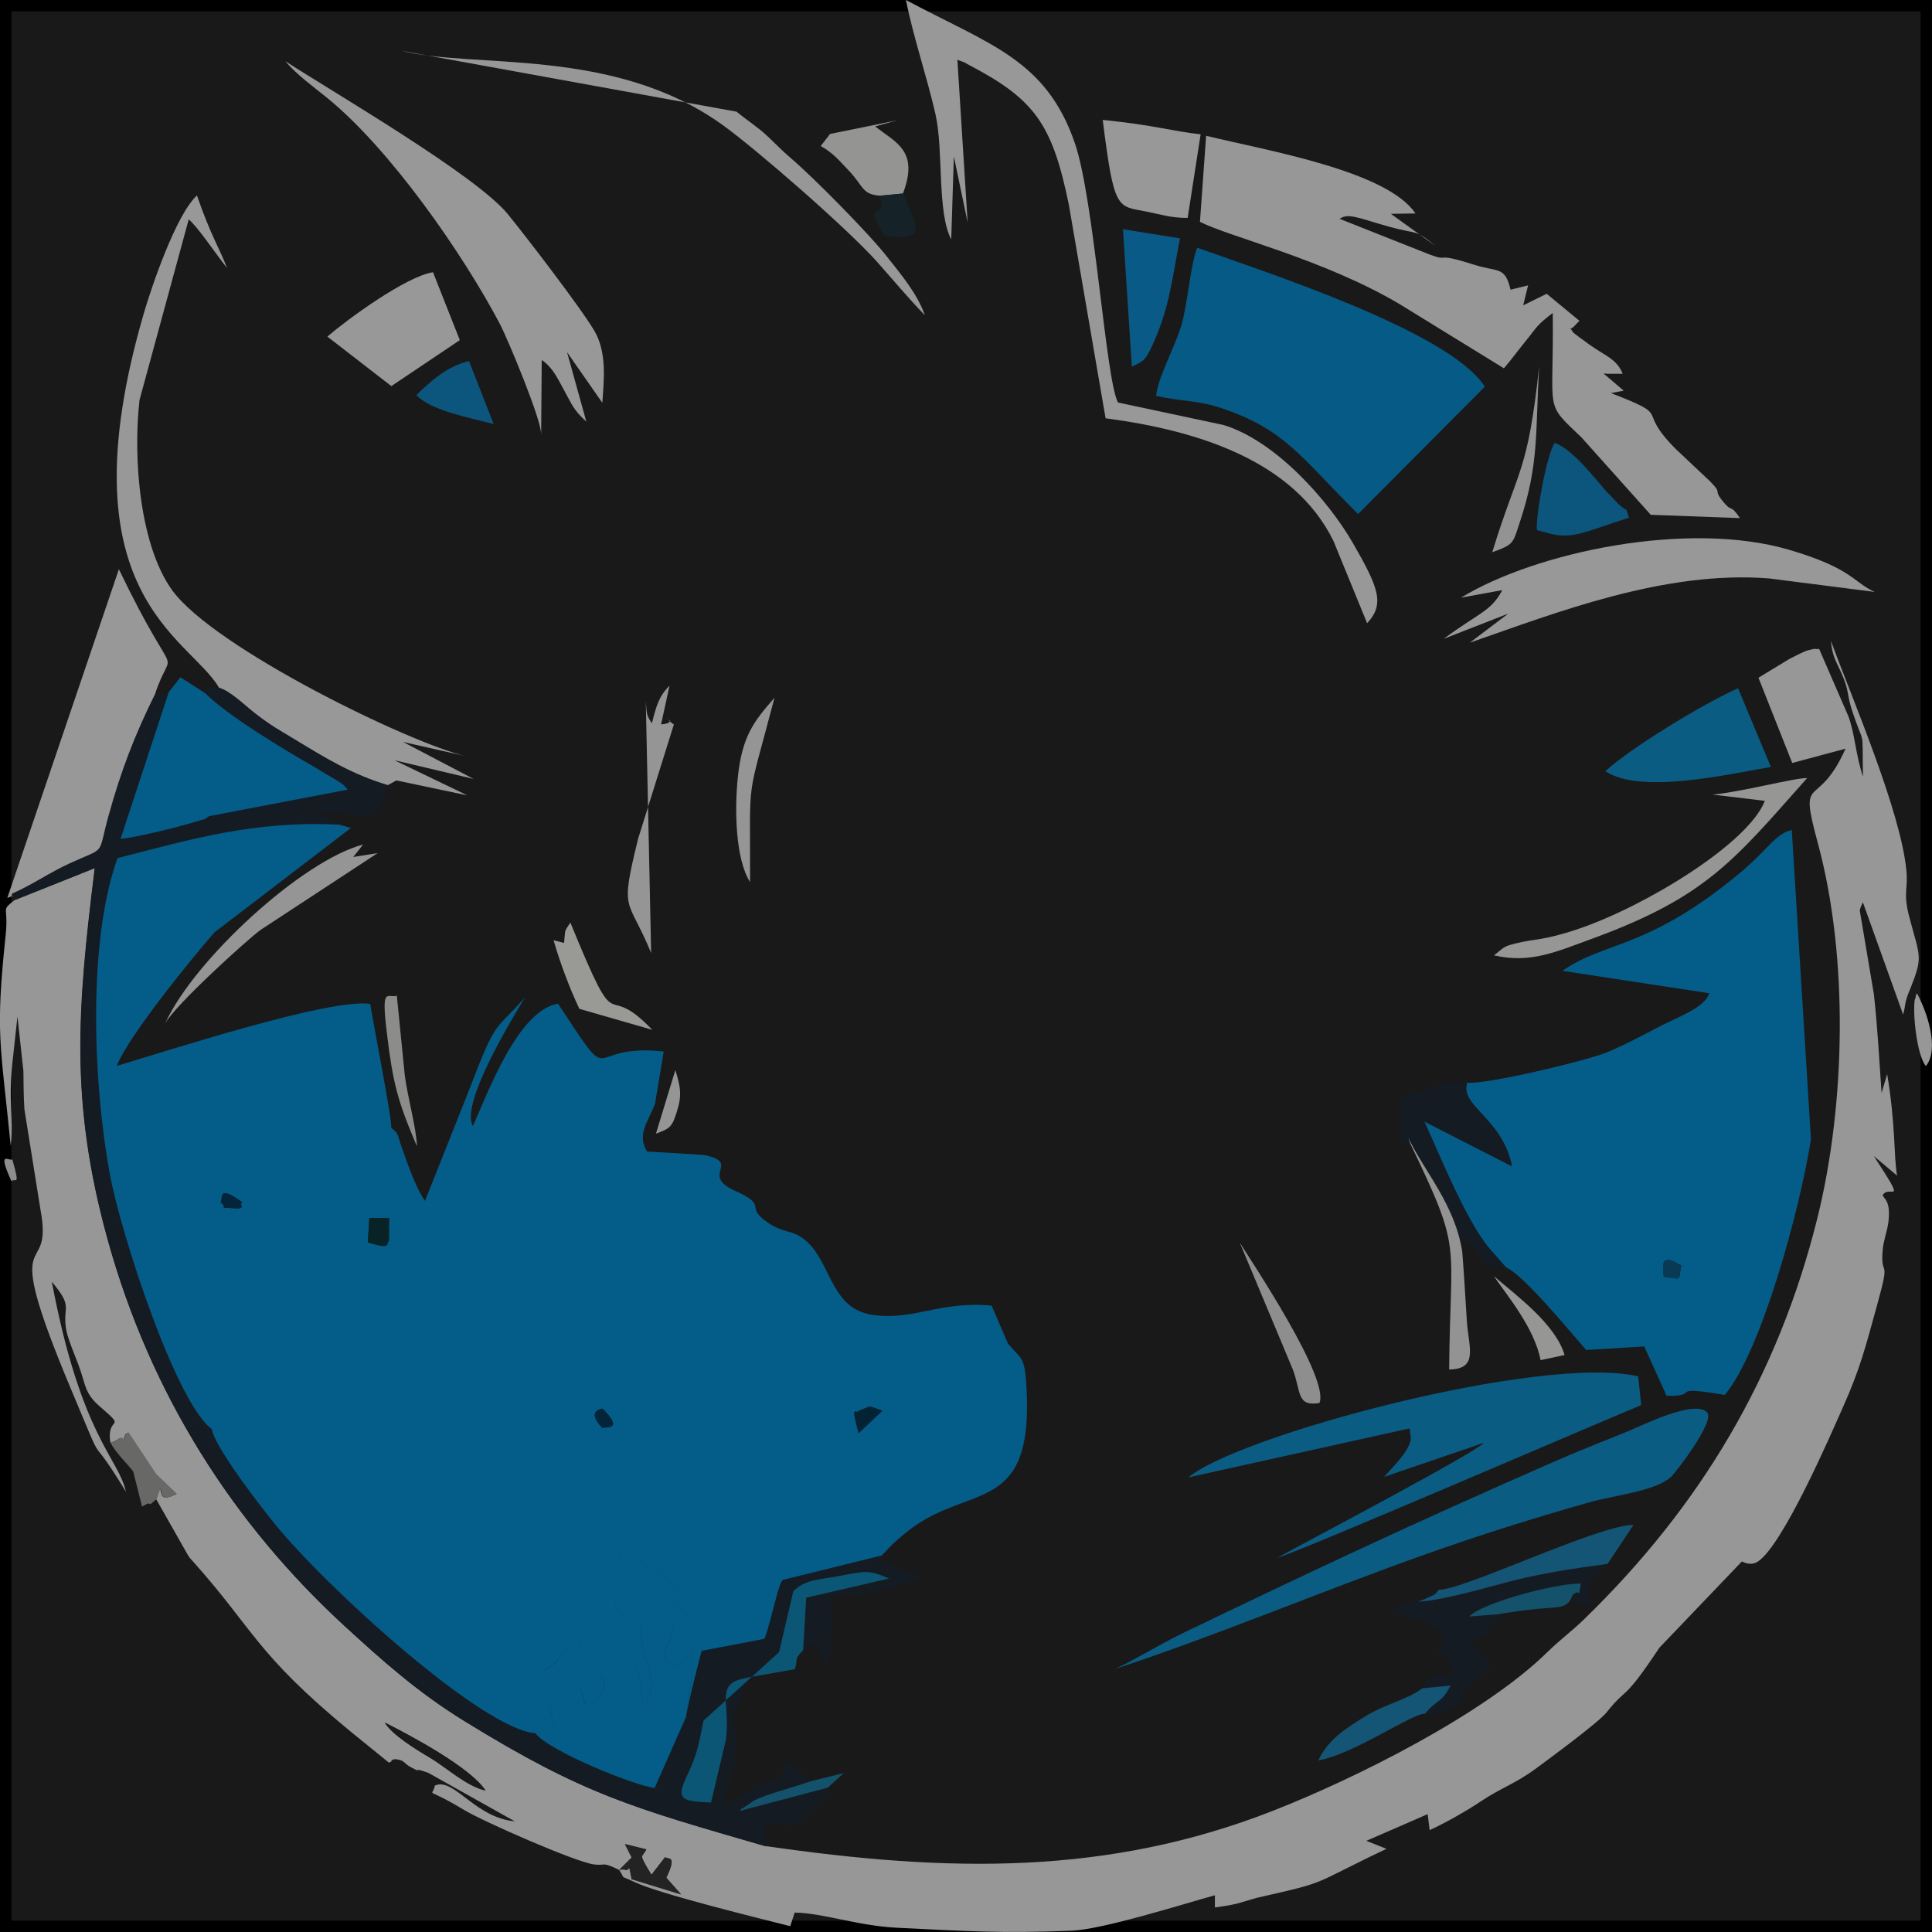 <?xml version="1.0" encoding="UTF-8"?>
<!DOCTYPE svg PUBLIC "-//W3C//DTD SVG 1.1//EN" "http://www.w3.org/Graphics/SVG/1.1/DTD/svg11.dtd">
<!-- Creator: CorelDRAW -->
<svg xmlns="http://www.w3.org/2000/svg" xml:space="preserve" width="16.933mm" height="16.933mm" style="shape-rendering:geometricPrecision; text-rendering:geometricPrecision; image-rendering:optimizeQuality; fill-rule:evenodd; clip-rule:evenodd"
viewBox="0 0 16.933 16.933"
 xmlns:xlink="http://www.w3.org/1999/xlink">
 <defs>
  <style type="text/css">
   <![CDATA[
    .str0 {stroke:black;stroke-width:0.2}
    .fil24 {fill:#032334}
    .fil26 {fill:#03243B}
    .fil2 {fill:#045D89}
    .fil4 {fill:#065A86}
    .fil23 {fill:#082326}
    .fil25 {fill:#083A55}
    .fil9 {fill:#095A86}
    .fil8 {fill:#0A5674}
    .fil6 {fill:#0A5C83}
    .fil13 {fill:#0C557C}
    .fil3 {fill:#141B23}
    .fil19 {fill:#14526C}
    .fil12 {fill:#145474}
    .fil20 {fill:#152328}
    .fil0 {fill:#191919}
    .fil22 {fill:#1A1A1A}
    .fil21 {fill:#242323}
    .fil17 {fill:#686866}
    .fil18 {fill:#8C8C8B}
    .fil16 {fill:#8E8E8E}
    .fil15 {fill:#939393}
    .fil10 {fill:#949493}
    .fil11 {fill:#959595}
    .fil7 {fill:#969694}
    .fil1 {fill:#979797}
    .fil5 {fill:#989898}
    .fil14 {fill:#999996}
   ]]>
  </style>
 </defs>
 <g id="Capa_x0020_1">
  <rect class="fil0 str0" width="16.933" height="16.933"/>
  <path class="fil1" d="M5.427 16.389l0.11 -0.11 -0.059 -0.117 0.187 0.046c-0.037,0.081 -0.077,0.021 0.045,0.223l0.12 -0.155c0.027,0.026 0.108,-0.024 0.01,0.181l0.129 0.145 -0.432 -0.133 -0.02 -0.099c-0.035,0.038 -0.015,0.004 -0.089,0.017zm-1.171 -0.696c-0.17,-0.04 -0.34,-0.201 -0.482,-0.285 -0.139,-0.083 -0.337,-0.205 -0.401,-0.311 0.24,0.121 0.752,0.396 0.883,0.596zm2.459 0.489c-1.171,-0.34 -1.596,-0.452 -2.641,-1.096 -0.413,-0.254 -0.723,-0.533 -1.046,-0.828 -0.978,-0.896 -1.709,-2.034 -2.086,-3.398 -0.333,-1.208 -0.264,-2.022 -0.112,-3.253l-0.699 0.279c-0.131,0.105 -0.054,0.046 -0.081,0.304 -0.092,0.877 -0.047,0.938 0.044,1.854 0.029,-0.249 -0.028,-0.385 0.021,-0.786l0.038 -0.349 0.052 0.476c0.002,0.114 0.001,0.224 0.009,0.338l0.141 0.881c0.121,0.652 -0.38,0.029 0.264,1.563 0.346,0.826 0.114,0.297 0.485,0.908 -0.064,-0.296 -0.393,-0.48 -0.65,-1.842 0.101,0.124 0.131,0.175 0.122,0.259 -0.018,0.167 0.025,0.243 0.109,0.463 0.069,0.181 0.05,0.251 0.191,0.373 0.251,0.216 0.051,0.068 0.092,0.318 0.064,-0.027 -0.003,0.007 0.075,-0.037 0.052,-0.029 0.021,0.062 0.054,-0.033 0.005,-0.014 0.018,-0.013 0.028,-0.019l0.241 0.363 0.181 0.174c-0.15,0.074 -0.127,-0.006 -0.144,-0.048l-0.034 0.094 0.281 0.495c0.005,0.007 0.011,0.015 0.016,0.022 0.005,0.006 0.013,0.014 0.018,0.02 0.548,0.611 0.55,0.808 1.39,1.5l0.335 0.272c0.006,-0.001 0.016,-0.013 0.018,-0.007 0.003,0.011 -0.01,-0.036 0.064,-0.02 0.062,0.013 0.048,0.035 0.113,0.068 0.155,0.079 -0.053,-0.022 0.148,0.047l0.76 0.426c-0.334,-0.031 -0.514,-0.351 -0.673,-0.322l-0.027 0.008c-0.024,0.115 -0.098,0 0.255,0.214 0.166,0.101 0.984,0.46 1.141,0.478 0.113,0.013 0.057,-0.028 0.218,0.047 0.065,0.096 -0.01,0.038 0.132,0.106 0.224,0.107 1.122,0.325 1.368,0.388l0.039 -0.119c0.25,0.003 0.548,0.116 0.901,0.133 0.59,0.029 0.915,0.05 1.522,0.026 0.279,-0.011 0.973,-0.232 1.26,-0.311l0 0.107c0.071,-0.01 0.128,-0.018 0.194,-0.034l0.175 -0.051c0.652,-0.147 0.452,-0.105 1.135,-0.429l-0.177 -0.07 0.538 -0.234 0.017 0.14c0.142,-0.064 0.338,-0.177 0.455,-0.256 0.165,-0.111 0.299,-0.152 0.48,-0.286 0.11,-0.082 0.542,-0.398 0.616,-0.49 0.189,-0.237 0.138,-0.078 0.463,-0.567l0.723 -0.756c0.03,0.017 0.086,0.035 0.137,0.003 0.222,-0.14 0.646,-1.124 0.749,-1.356 0.152,-0.341 0.194,-0.515 0.3,-0.898 0.124,-0.445 0.025,-0.213 0.048,-0.482 0.007,-0.08 0.041,-0.166 0.05,-0.242 0.02,-0.176 -0.029,-0.195 -0.051,-0.233 0.058,-0.106 0.227,0.122 -0.077,-0.345l0.204 0.172c-0.031,-0.179 -0.011,-0.434 -0.087,-0.89l-0.049 0.165c-0.021,-0.296 -0.035,-0.573 -0.067,-0.863l-0.124 -0.735c0.001,-0.007 0.005,-0.019 0.006,-0.025l0.021 -0.048 0.353 0.984c0.023,-0.081 0.009,-0.089 0.048,-0.191 0.004,-0.011 0.008,-0.02 0.013,-0.031 0.116,-0.291 0.087,-0.276 -0.007,-0.633 -0.057,-0.216 -0.008,-0.242 -0.026,-0.414 -0.053,-0.52 -0.468,-1.485 -0.662,-2.008 0.016,0.142 0.039,0.165 0.092,0.282 0.072,0.161 0.046,0.181 0.091,0.319 0.117,0.362 0.091,0.122 0.099,0.591 -0.065,-0.198 -0.07,-0.368 -0.126,-0.525l-0.258 -0.594c-0.06,0.003 -0.014,-0.01 -0.095,0.011 -0.043,0.011 -0.125,0.056 -0.167,0.077l-0.27 0.164 0.296 0.747 0.467 -0.125c-0.249,0.559 -0.416,0.187 -0.243,0.826 0.273,1.006 0.242,2.3 -0.004,3.29 -0.346,1.389 -1.026,2.524 -2.042,3.512 -0.114,0.111 -0.211,0.179 -0.322,0.288 -0.554,0.545 -1.678,1.107 -2.408,1.393 -1.45,0.568 -2.845,0.541 -4.445,0.309z"/>
  <path class="fil2" d="M14.737 11.093c-0.035,0.134 0.021,0.119 -0.154,0.098 -0.027,-0.176 0.018,-0.178 0.154,-0.098zm-1.879 -1.604c-0.067,0.205 0.309,0.309 0.393,0.732l-0.769 -0.393c0.129,0.277 0.384,0.925 0.601,1.147l0.116 0.133c0.154,0.063 0.575,0.58 0.703,0.724l0.509 -0.031 0.196 0.433c0.314,0.006 -0.014,-0.097 0.509,-0.008 0.316,-0.371 0.657,-1.611 0.756,-2.24l-0.168 -2.712c-0.147,0.036 -0.212,0.174 -0.44,0.365 -0.82,0.687 -1.2,0.608 -1.57,0.87l1.286 0.196c-0.032,0.123 -0.282,0.213 -0.408,0.278 -0.167,0.087 -0.347,0.183 -0.49,0.241 -0.187,0.076 -1.068,0.285 -1.223,0.265z"/>
  <path class="fil3" d="M3.048 6.922l-1.214 0.232c-0.08,0.052 -0.005,0.012 -0.117,0.048 -0.14,0.045 -0.556,0.148 -0.659,0.15l0.422 -1.284 -0.121 0.017c-0.177,0.357 -0.296,0.665 -0.406,1.062 -0.102,0.366 -0.011,0.268 -0.342,0.42 -0.178,0.082 -0.326,0.187 -0.5,0.263l0.022 0.058 0.699 -0.279c-0.151,1.231 -0.221,2.045 0.112,3.253 0.376,1.364 1.107,2.502 2.086,3.398 0.323,0.296 0.632,0.574 1.046,0.828 1.045,0.644 1.47,0.756 2.641,1.096l-0.023 -0.2c0.304,0.008 0.251,0.08 0.5,-0.199 0.1,-0.113 0.072,-0.015 0.063,-0.116l-0.77 0.204c0.007,-0.007 0.018,-0.027 0.022,-0.021l0.097 -0.067c0.122,-0.064 0.362,-0.12 0.498,-0.171 -0.064,-0.085 -0.119,-0.123 -0.213,-0.186 -0.024,0.056 0.004,0.042 -0.078,0.185 -0.185,0.002 -0.198,0.055 -0.47,0.222 0.027,-0.227 0.125,-0.328 0.108,-0.594 -0.018,-0.284 -0.114,0.063 0.105,-0.537 -0.298,0.048 -0.148,0.203 -0.19,0.541l-0.131 0.553c-0.287,-0.009 -0.303,-0.038 -0.203,-0.252 0.087,-0.186 0.093,-0.252 0.137,-0.466l0.662 -0.6 0.125 -0.534c0.102,-0.101 0.211,-0.098 0.388,-0.131 0.256,-0.047 0.267,-0.058 0.451,0.02l-0.726 0.168 -0.027 0.461 0.132 -0.067c0.018,0.126 -0,0.093 0.068,0.179 0.083,-0.185 0.058,-0.373 0.034,-0.574 0.234,-0.073 0.055,0.055 0.629,-0.113l0.174 -0.056 -0.328 -0.148c-0.029,0.044 -0.026,0.068 -0.023,-0.053l-0.864 0.213c-0.043,0.024 -0.092,0.32 -0.163,0.517l-0.552 0.106c-0.044,0.173 -0.105,0.402 -0.137,0.583l-0.273 0.618c-0.155,-0.013 -0.924,-0.319 -1.047,-0.48 -0.456,-0.026 -1.823,-1.267 -2.28,-1.828 -0.117,-0.144 -0.529,-0.671 -0.557,-0.837 -0.314,-0.23 -0.797,-1.711 -0.895,-2.243 -0.144,-0.786 -0.195,-2.027 0.069,-2.761 0.648,-0.168 1.204,-0.331 1.948,-0.293l-0.06 -0.046c-0.111,-0.055 -0.118,-0.041 -0.276,-0.053 0.512,-0.02 0.364,0.035 0.529,0.024 0.229,-0.016 0.149,-0.104 0.231,-0.271 -0.317,-0.095 -0.559,-0.245 -0.808,-0.396 -0.156,-0.095 -0.209,-0.121 -0.348,-0.227 -0.098,-0.074 -0.22,-0.201 -0.327,-0.232 -0.225,-0.011 -0.058,-0.024 -0.118,0.05 0.187,0.19 0.666,0.48 0.943,0.639l0.241 0.144c0.05,0.039 0.029,0.019 0.065,0.063z"/>
  <path class="fil1" d="M10.517 1.944c0.261,0.134 1.088,0.328 1.754,0.724l0.91 0.56c0.074,-0.087 0.113,-0.143 0.186,-0.233 0.108,-0.132 0.093,-0.138 0.242,-0.252 0.011,0.896 -0.083,0.771 0.252,1.091l0.607 0.678 0.782 0.029c-0.089,-0.131 -0.066,-0.044 -0.146,-0.142 -0.101,-0.124 0.005,-0.058 -0.119,-0.183l-0.294 -0.277c-0.372,-0.371 -0.009,-0.275 -0.572,-0.494l0.112 -0.021 -0.174 -0.148c0.006,-0.002 0.017,-0.006 0.019,0l0.146 -0c-0.051,-0.127 -0.142,-0.151 -0.288,-0.253 -0.024,-0.017 -0.144,-0.105 -0.148,-0.111 -0.041,-0.078 -0.044,0.015 0.028,-0.071l0.029 -0.029 -0.287 -0.237 -0.206 0.101 0.043 -0.175 -0.154 0.038c-0.048,-0.208 -0.109,-0.152 -0.32,-0.219 -0.361,-0.115 -0.205,-0.023 -0.378,-0.085l-0.8 -0.317c0.078,-0.055 0.168,-0.005 0.438,0.07 0.251,0.07 0.215,0.014 0.407,0.171l-0.396 -0.285 0.216 -0.003c-0.251,-0.375 -1.302,-0.551 -1.835,-0.681l-0.054 0.755z"/>
  <path class="fil4" d="M10.132 3.469c0.219,0.052 0.364,0.036 0.585,0.112 0.556,0.189 0.695,0.44 1.186,0.924l1.111 -1.116c-0.31,-0.487 -1.946,-1.011 -2.521,-1.218 -0.061,0.153 -0.084,0.498 -0.14,0.684 -0.06,0.199 -0.201,0.442 -0.221,0.615z"/>
  <path class="fil5" d="M1.917 6.026c0.107,0.031 0.229,0.157 0.327,0.232 0.139,0.106 0.192,0.133 0.348,0.227 0.249,0.151 0.491,0.302 0.808,0.396l0.074 -0.041 0.622 0.131 -0.639 -0.308 0.694 0.164 -0.618 -0.324 0.549 0.124c-0.479,-0.109 -2.204,-0.945 -2.573,-1.454 -0.279,-0.385 -0.346,-1.139 -0.286,-1.668l0.431 -1.582c0.075,0.06 0.236,0.3 0.335,0.425 -0.061,-0.166 -0.138,-0.274 -0.263,-0.635 -0.185,0.171 -0.399,0.806 -0.463,1.025 -0.723,2.469 0.394,2.845 0.654,3.285z"/>
  <path class="fil6" d="M10.414 12.949l1.937 -0.429c0.004,0.009 0.007,0.015 0.007,0.03 0,0.015 0.005,0.023 0.005,0.03 -0,0.006 0.002,0.021 0.002,0.029 -0.011,0.108 -0.149,0.237 -0.234,0.335l0.876 -0.299c-0.103,0.103 -1.544,0.86 -1.812,1.008 0.129,-0.026 2.802,-1.178 3.189,-1.338l-0.026 -0.252c-0.854,-0.196 -3.514,0.521 -3.944,0.887z"/>
  <path class="fil5" d="M4.743 3.81l0.005 -0.655c0.097,0.067 0.135,0.155 0.192,0.258 0.08,0.145 0.082,0.173 0.199,0.283l-0.169 -0.609 0.309 0.443c0.016,-0.211 0.039,-0.446 -0.07,-0.631 -0.115,-0.197 -0.606,-0.836 -0.759,-1.023 -0.28,-0.341 -1.506,-1.053 -1.95,-1.34 0.105,0.123 0.241,0.219 0.365,0.32 0.551,0.447 1.187,1.36 1.514,1.979 0.072,0.137 0.376,0.866 0.363,0.975z"/>
  <path class="fil6" d="M9.762 14.631c0.891,-0.292 1.812,-0.682 2.739,-1.011 0.452,-0.161 0.954,-0.319 1.436,-0.455 0.208,-0.059 0.572,-0.095 0.709,-0.221 0.038,-0.035 0.389,-0.488 0.316,-0.565 -0.11,-0.115 -0.557,0.109 -0.698,0.167 -0.223,0.09 -0.44,0.175 -0.683,0.282 -1.218,0.535 -2.027,0.914 -3.211,1.484 -0.205,0.099 -0.444,0.247 -0.607,0.32z"/>
  <path class="fil5" d="M8.337 2.102l0.023 -0.732 0.121 0.58 -0.09 -1.426c0.141,0.054 0.021,0.003 0.101,0.045 0.578,0.302 0.73,0.519 0.875,1.22l0.323 1.877c0.811,0.107 1.651,0.372 1.997,1.075l0.295 0.721c0.158,-0.168 0.099,-0.313 -0.122,-0.698 -0.218,-0.38 -0.682,-0.901 -1.136,-1.039l-0.925 -0.197c-0.108,-0.194 -0.207,-1.774 -0.378,-2.272 -0.252,-0.735 -0.747,-0.864 -1.481,-1.256 0.067,0.333 0.185,0.676 0.259,1.001 0.073,0.321 0.011,0.861 0.14,1.101z"/>
  <path class="fil5" d="M0.11 7.83c0.174,-0.076 0.321,-0.181 0.5,-0.263 0.331,-0.152 0.24,-0.054 0.342,-0.42 0.11,-0.397 0.229,-0.705 0.406,-1.062 0.162,-0.487 0.215,0.008 -0.316,-1.096l-0.978 2.881c0.108,-0.045 0.013,0.021 0.045,-0.041z"/>
  <path class="fil5" d="M12.807 5.238l0.36 -0.066c-0.1,0.188 -0.202,0.196 -0.514,0.427l0.566 -0.221 -0.337 0.255c0.756,-0.263 1.71,-0.637 2.626,-0.563l0.923 0.118c-0.188,-0.084 -0.195,-0.206 -0.749,-0.369 -0.891,-0.262 -2.221,0.02 -2.875,0.418z"/>
  <path class="fil6" d="M14.07 6.759c0.308,0.207 1.085,0.025 1.451,-0.037l-0.288 -0.69c-0.311,0.138 -0.951,0.53 -1.163,0.727z"/>
  <path class="fil2" d="M7.528 12.363c0.132,-0.045 0.057,-0.047 0.205,0.001l-0.208 0.197c-0.076,-0.283 -0.018,-0.153 0.002,-0.198zm-5.695 -5.21l1.214 -0.232c-0.037,-0.044 -0.015,-0.024 -0.065,-0.063l-0.241 -0.144c-0.277,-0.159 -0.755,-0.449 -0.943,-0.639l-0.217 -0.139 -0.102 0.131 -0.422 1.284c0.103,-0.002 0.519,-0.105 0.659,-0.15 0.112,-0.036 0.037,0.004 0.117,-0.048zm3.838 2.939c-0.091,-0.146 0.008,-0.26 0.07,-0.417l0.076 -0.459c-0.721,-0.079 -0.402,0.375 -0.926,-0.419 -0.354,0.057 -0.62,0.795 -0.747,1.073 -0.113,-0.203 0.363,-0.97 0.456,-1.127 -0.283,0.32 -0.244,0.173 -0.496,0.829l-0.379 0.953c-0.077,-0.106 -0.152,-0.321 -0.205,-0.473 -0.039,-0.11 -0.026,-0.118 -0.091,-0.167 0.008,-0.077 -0.152,-0.88 -0.184,-1.086 -0.351,-0.054 -1.786,0.415 -2.222,0.543 0.109,-0.275 0.694,-0.985 0.856,-1.17l1.196 -0.915 -0.097 -0.029c-0.744,-0.038 -1.3,0.126 -1.948,0.293 -0.264,0.734 -0.213,1.974 -0.069,2.761 0.097,0.532 0.581,2.013 0.895,2.243 0.028,0.165 0.44,0.693 0.557,0.837 0.457,0.561 1.825,1.802 2.28,1.828 0.273,-0.038 0.042,0.084 0.434,0.014l-0.272 -0.066 -0.042 -0.231c0.202,-0.052 0.092,0.006 0.274,-0.108 0.047,0.09 0.005,0.225 0.162,0.083 0.007,-0.007 0.027,-0.037 0.03,-0.048 0.058,-0.186 -0.095,-0.172 -0.096,-0.172 -0.301,-0.124 -0.06,0.165 -0.422,-0.015 0.034,-0.035 0.056,-0.007 0.17,-0.144 0.075,-0.089 0.04,-0.083 0.155,-0.078l-0 -0.074c0.128,0.009 0.317,-0.083 0.508,0.315 0.03,0.062 0.033,0.204 0.041,0.278 0.158,-0.146 0.022,-0.343 -0.006,-0.549 -0.031,-0.231 0.047,-0.147 -0.146,-0.231l-0.071 -0.035c-0.069,-0.254 -0.045,-0.245 0.028,-0.518 0.323,0.048 0.126,0.043 0.203,0.1 0.067,0.049 -0.061,0.019 0.13,0.054l0.246 0.217c0.061,0.032 0.012,-0.044 0.282,0.111l-0.235 0.074c-0.238,-0.117 -0.039,-0.181 -0.392,-0.074l0.153 0.079c0.009,0.005 0.02,0.011 0.028,0.015l0.054 0.032c0.001,0.178 -0.173,0.318 -0.024,0.363 0.13,0.04 -0.006,0.064 0.181,-0.119 0,0.266 -0.017,0.355 -0.054,0.589 0.032,-0.182 0.093,-0.41 0.137,-0.583l0.552 -0.106c0.071,-0.198 0.12,-0.493 0.163,-0.517l0.864 -0.213 0.095 -0.099c0.14,-0.128 0.25,-0.212 0.435,-0.292 0.436,-0.19 0.808,-0.161 0.734,-1.15 -0.016,-0.208 -0.052,-0.188 -0.158,-0.317l-0.143 -0.332c-0.459,-0.043 -0.688,0.137 -1.051,0.08 -0.335,-0.053 -0.356,-0.406 -0.53,-0.602 -0.139,-0.157 -0.225,-0.099 -0.376,-0.202 -0.22,-0.15 0.01,-0.147 -0.287,-0.28 -0.319,-0.143 0.051,-0.241 -0.264,-0.314 -0.015,-0.004 -0.505,-0.033 -0.511,-0.032zm-2.447 0.797l0.013 -0.212 0.173 -0.003 -0.001 0.203c-0.033,0.018 0.038,0.081 -0.185,0.012zm-1.29 -0.352c0.023,-0.034 -0.031,-0.16 0.189,0 -0.036,0.027 0.054,0.064 -0.096,0.051 -0.13,-0.012 -0.017,0.013 -0.093,-0.051zm3.347 1.809c0.195,0.193 0.025,0.156 0,0.17 -0.151,-0.155 -0.001,-0.169 0,-0.17zm-0.59 2.844c0.123,0.161 0.892,0.468 1.047,0.48l0.273 -0.618c0.037,-0.234 0.054,-0.323 0.054,-0.589 -0.187,0.183 -0.051,0.159 -0.181,0.119 -0.149,-0.045 0.025,-0.186 0.024,-0.363l-0.054 -0.032c-0.008,-0.004 -0.019,-0.011 -0.028,-0.015l-0.153 -0.079c0.353,-0.107 0.154,-0.043 0.392,0.074l0.235 -0.074c-0.27,-0.155 -0.22,-0.079 -0.282,-0.111l-0.246 -0.217c-0.192,-0.035 -0.063,-0.005 -0.13,-0.054 -0.077,-0.056 0.12,-0.052 -0.203,-0.1 -0.072,0.273 -0.096,0.264 -0.028,0.518l0.071 0.035c0.193,0.084 0.115,-0 0.146,0.231 0.028,0.206 0.164,0.403 0.006,0.549 -0.008,-0.074 -0.011,-0.216 -0.041,-0.278 -0.191,-0.399 -0.38,-0.307 -0.508,-0.315l0 0.074c-0.115,-0.004 -0.08,-0.011 -0.155,0.078 -0.115,0.136 -0.136,0.108 -0.17,0.144 0.362,0.18 0.121,-0.109 0.422,0.015 0,0 0.153,-0.014 0.096,0.172 -0.003,0.01 -0.023,0.041 -0.03,0.048 -0.158,0.143 -0.116,0.007 -0.162,-0.083 -0.182,0.114 -0.072,0.056 -0.274,0.108l0.042 0.231 0.272 0.066c-0.391,0.07 -0.161,-0.052 -0.434,-0.014z"/>
  <path class="fil5" d="M2.869 2.95l0.561 0.434 0.6 -0.403 -0.235 -0.595c-0.242,0.038 -0.76,0.421 -0.926,0.564z"/>
  <path class="fil3" d="M12.609 13.934l-0.414 0.183c0.122,0.075 0.25,0.059 0.405,0.165l0.087 0.07c-0.009,0.01 -0.022,0.013 -0.027,0.03 -0.004,0.013 -0.049,0.075 -0.13,0.047l0.172 0.093 0.025 0.163c-0.174,0.005 -0.201,-0.019 -0.26,0.111l0.248 -0.024c-0.085,0.163 -0.109,0.111 -0.224,0.246 0.14,-0.003 0.123,0.018 0.225,-0.039 0.214,-0.121 -0.067,-0.056 0.363,-0.368l-0.196 -0.222 0.203 -0.077 -0.064 -0.071c0.231,-0.049 0.069,0 0.112,-0.094l-0.256 0.02c0.113,-0.118 0.749,-0.291 0.979,-0.289 -0.028,0.155 0.006,0.033 -0.072,0.099 0.081,0.097 -0.128,0.079 0.156,0.079 -0.035,-0.261 -0.059,-0.148 0.149,-0.349 -0.305,0.043 -0.572,0.08 -0.863,0.156 -0.215,0.056 -0.579,0.166 -0.798,0.176 0.196,-0.076 0.143,-0.069 0.18,-0.104z"/>
  <path class="fil5" d="M10.409 1.911l0.114 -0.734c-0.236,-0.024 -0.4,-0.08 -0.858,-0.126 0.099,0.797 0.127,0.753 0.375,0.802 0.146,0.029 0.222,0.057 0.369,0.057z"/>
  <path class="fil3" d="M12.362 10.026l-0.019 -0.054c0.142,0.299 0.408,0.582 0.473,0.999 -0.038,-0.194 -0,-0.034 0.067,-0.09 0.175,0.223 0.027,0.185 0.317,0.228l-0.116 -0.133c-0.216,-0.223 -0.472,-0.87 -0.601,-1.147l0.769 0.393c-0.084,-0.423 -0.46,-0.526 -0.393,-0.732 -0.309,-0.026 -0.247,0.057 -0.572,0.119l-0.031 0.412c0.008,-0.01 0.018,-0.026 0.106,0.007z"/>
  <path class="fil7" d="M15.009 6.964l0.459 0.055c-0.145,0.375 -1.051,0.925 -1.633,1.122 -0.32,0.108 -0.377,0.083 -0.556,0.129 -0.104,0.026 -0.092,0.031 -0.185,0.103 0.319,0.075 0.548,-0.032 0.869,-0.149 0.992,-0.364 1.236,-0.684 1.876,-1.405 -0.12,-0 -0.585,0.124 -0.829,0.145z"/>
  <path class="fil8" d="M6.551 14.703l0.414 -0.073c0.038,-0.106 -0.017,-0.074 0.074,-0.166l0.027 -0.461 0.726 -0.168c-0.184,-0.078 -0.195,-0.067 -0.451,-0.02 -0.177,0.033 -0.286,0.03 -0.388,0.131l-0.125 0.534 -0.662 0.6c-0.044,0.214 -0.051,0.281 -0.137,0.466 -0.1,0.214 -0.084,0.243 0.203,0.252l0.131 -0.553c0.042,-0.337 -0.108,-0.493 0.19,-0.541z"/>
  <path class="fil9" d="M9.919 3.214c0.107,-0.051 0.119,-0.048 0.196,-0.221 0.138,-0.313 0.159,-0.557 0.227,-0.904l-0.5 -0.08 0.078 1.206z"/>
  <path class="fil10" d="M7.707 1.716l0.207 -0.02c0.141,-0.374 -0.058,-0.443 -0.244,-0.588l0.195 -0.054 -0.59 0.12 -0.082 0.106c0.104,0.057 0.161,0.125 0.246,0.215 0.131,0.138 0.112,0.204 0.266,0.22z"/>
  <path class="fil11" d="M1.453 8.962c0.086,-0.155 0.704,-0.719 0.831,-0.812l1.026 -0.673 -0.214 0.034 0.086 -0.109c-0.536,0.141 -1.478,1.01 -1.73,1.559z"/>
  <path class="fil12" d="M12.609 13.934c-0.037,0.035 0.016,0.028 -0.18,0.104 0.218,-0.011 0.583,-0.12 0.798,-0.176 0.291,-0.075 0.558,-0.113 0.863,-0.156l0.227 -0.341c-0.304,-0.002 -1.502,0.577 -1.708,0.568z"/>
  <path class="fil13" d="M14.086 4.315c-0.069,-0.075 -0.299,-0.38 -0.459,-0.433 -0.067,0.084 -0.169,0.636 -0.157,0.764l0.085 0.023c0.222,0.066 0.328,-0.006 0.723,-0.132 -0.051,-0.133 0.004,-0.03 -0.069,-0.1 -0.006,-0.006 -0.016,-0.011 -0.023,-0.018l-0.1 -0.105z"/>
  <path class="fil12" d="M12.49 15.019c0.115,-0.135 0.139,-0.084 0.224,-0.246l-0.248 0.024c-0.129,0.098 -0.331,0.141 -0.499,0.245 -0.196,0.12 -0.331,0.214 -0.413,0.387 0.307,-0.051 0.822,-0.413 0.936,-0.409z"/>
  <path class="fil14" d="M4.943 8.264l-0.091 -0.023c0.053,0.187 0.142,0.426 0.226,0.601l0.639 0.184c-0.454,-0.474 -0.266,0.165 -0.718,-0.94 -0.056,0.086 -0.042,0.047 -0.055,0.177z"/>
  <path class="fil15" d="M12.362 10.026c0.461,0.959 0.349,0.821 0.339,1.977 0.263,-0.004 0.169,-0.198 0.155,-0.428 -0.013,-0.203 -0.024,-0.404 -0.04,-0.604 -0.065,-0.416 -0.33,-0.699 -0.473,-0.999l0.019 0.054z"/>
  <path class="fil13" d="M3.649 3.462c0.13,0.141 0.476,0.199 0.678,0.255l-0.216 -0.552c-0.187,0.04 -0.348,0.185 -0.462,0.298z"/>
  <path class="fil11" d="M6.574 7.731c0.002,-0.981 -0.036,-0.66 0.214,-1.615 -0.185,0.209 -0.284,0.342 -0.321,0.694 -0.029,0.277 -0.024,0.714 0.107,0.921z"/>
  <path class="fil16" d="M11.564 12.297c0.093,-0.214 -0.598,-1.245 -0.698,-1.406l0.465 1.112c0.074,0.195 0.03,0.326 0.233,0.294z"/>
  <path class="fil1" d="M8.106 2.763c-0.066,-0.19 -0.215,-0.365 -0.33,-0.511 -0.164,-0.21 -0.659,-0.709 -0.846,-0.867 -0.086,-0.073 -0.129,-0.123 -0.216,-0.203 -0.085,-0.077 -0.161,-0.123 -0.258,-0.203l-2.943 -0.535c0.643,0.163 1.861,-0.039 2.821,0.652 0.305,0.22 1.1,0.914 1.355,1.201 0.136,0.153 0.266,0.31 0.417,0.466z"/>
  <path class="fil15" d="M13.079 4.84c0.192,-0.069 0.18,-0.078 0.24,-0.259 0.172,-0.515 0.137,-0.787 0.171,-1.371 -0.101,0.943 -0.182,0.883 -0.411,1.629z"/>
  <path class="fil17" d="M0.97 12.646c0.039,0.085 0.178,0.216 0.198,0.253l0.077 0.305c0.021,-0.01 0.059,-0.038 0.067,-0.022 0.005,0.009 0.03,-0.02 0.06,-0.043l0.034 -0.094c0.017,0.042 -0.007,0.123 0.144,0.048l-0.181 -0.174 -0.241 -0.363c-0.009,0.006 -0.023,0.006 -0.028,0.019 -0.034,0.095 -0.002,0.005 -0.054,0.033 -0.078,0.043 -0.012,0.01 -0.075,0.037z"/>
  <path class="fil18" d="M3.654 10.046c-0.003,-0.152 -0.082,-0.432 -0.106,-0.619l-0.07 -0.7c-0.083,0.025 -0.139,-0.095 -0.087,0.33 0.052,0.43 0.092,0.589 0.263,0.989z"/>
  <path class="fil19" d="M13.133 14.148c0.027,-0.006 0.237,-0.038 0.338,-0.047 0.187,-0.018 0.271,0.003 0.312,-0.123 0.079,-0.065 0.045,0.056 0.072,-0.099 -0.231,-0.002 -0.867,0.171 -0.979,0.289l0.256 -0.02z"/>
  <path class="fil20" d="M7.914 1.696l-0.207 0.02c0.088,0.236 -0.15,0.027 0.026,0.316l0.017 0.035c0.305,0.041 0.311,-0.033 0.238,-0.198l-0.073 -0.173z"/>
  <path class="fil7" d="M13.503 11.921l0.21 -0.045c-0.08,-0.269 -0.413,-0.514 -0.62,-0.691 0.127,0.184 0.352,0.451 0.41,0.736z"/>
  <path class="fil21" d="M5.427 16.389c0.074,-0.013 0.054,0.021 0.089,-0.017l0.02 0.099 0.432 0.133 -0.129 -0.145c0.098,-0.205 0.017,-0.156 -0.01,-0.181l-0.12 0.155c-0.122,-0.202 -0.082,-0.142 -0.045,-0.223l-0.187 -0.046 0.059 0.117 -0.11 0.11z"/>
  <path class="fil22" d="M4.255 15.694c-0.131,-0.201 -0.643,-0.475 -0.883,-0.596 0.064,0.106 0.261,0.228 0.401,0.311 0.142,0.085 0.312,0.245 0.482,0.285z"/>
  <path class="fil19" d="M7.101 15.613c-0.136,0.051 -0.376,0.107 -0.498,0.171l-0.097 0.067c-0.004,-0.007 -0.015,0.014 -0.022,0.021l0.77 -0.204 0.142 -0.128 -0.296 0.073z"/>
  <path class="fil1" d="M16.879 9.344c0.122,-0.149 0.01,-0.479 -0.078,-0.638 -0.004,0.01 -0.011,0.014 -0.011,0.03 -0.001,0.016 -0.008,0.023 -0.009,0.03 -0.018,0.14 0.024,0.494 0.099,0.578z"/>
  <path class="fil11" d="M5.749 9.936c0.127,-0.046 0.142,-0.062 0.183,-0.192 0.046,-0.142 0.033,-0.218 -0.013,-0.365l-0.17 0.557z"/>
  <path class="fil23" d="M3.224 10.889c0.223,0.069 0.152,0.005 0.185,-0.012l0.001 -0.203 -0.173 0.003 -0.013 0.212z"/>
  <path class="fil11" d="M5.714 6.34c-0.052,-0.077 -0.044,-0.087 -0.054,-0.194l0.047 2.207c-0.206,-0.504 -0.278,-0.332 -0.114,-1.003l0.313 -1c-0.118,-0.085 0.054,-0.016 -0.112,-0.001l0.074 -0.339c-0.093,0.092 -0.116,0.177 -0.154,0.328z"/>
  <path class="fil24" d="M7.528 12.363c-0.021,0.045 -0.078,-0.085 -0.002,0.198l0.208 -0.197c-0.149,-0.048 -0.073,-0.046 -0.205,-0.001z"/>
  <path class="fil25" d="M14.583 11.191c0.175,0.022 0.119,0.036 0.154,-0.098 -0.136,-0.081 -0.181,-0.079 -0.154,0.098z"/>
  <path class="fil26" d="M5.28 12.516c0.025,-0.013 0.195,0.024 0,-0.17 -0.001,0.001 -0.151,0.015 0,0.17z"/>
  <path class="fil26" d="M2.123 10.537c-0.22,-0.16 -0.166,-0.034 -0.189,0 0.076,0.064 -0.037,0.039 0.093,0.051 0.15,0.014 0.06,-0.024 0.096,-0.051z"/>
  <path class="fil16" d="M0.101 10.354c0.028,-0.04 0.082,0.068 0.007,-0.192 -0.029,0.018 -0.137,-0.091 -0.007,0.192z"/>
 </g>
</svg>
